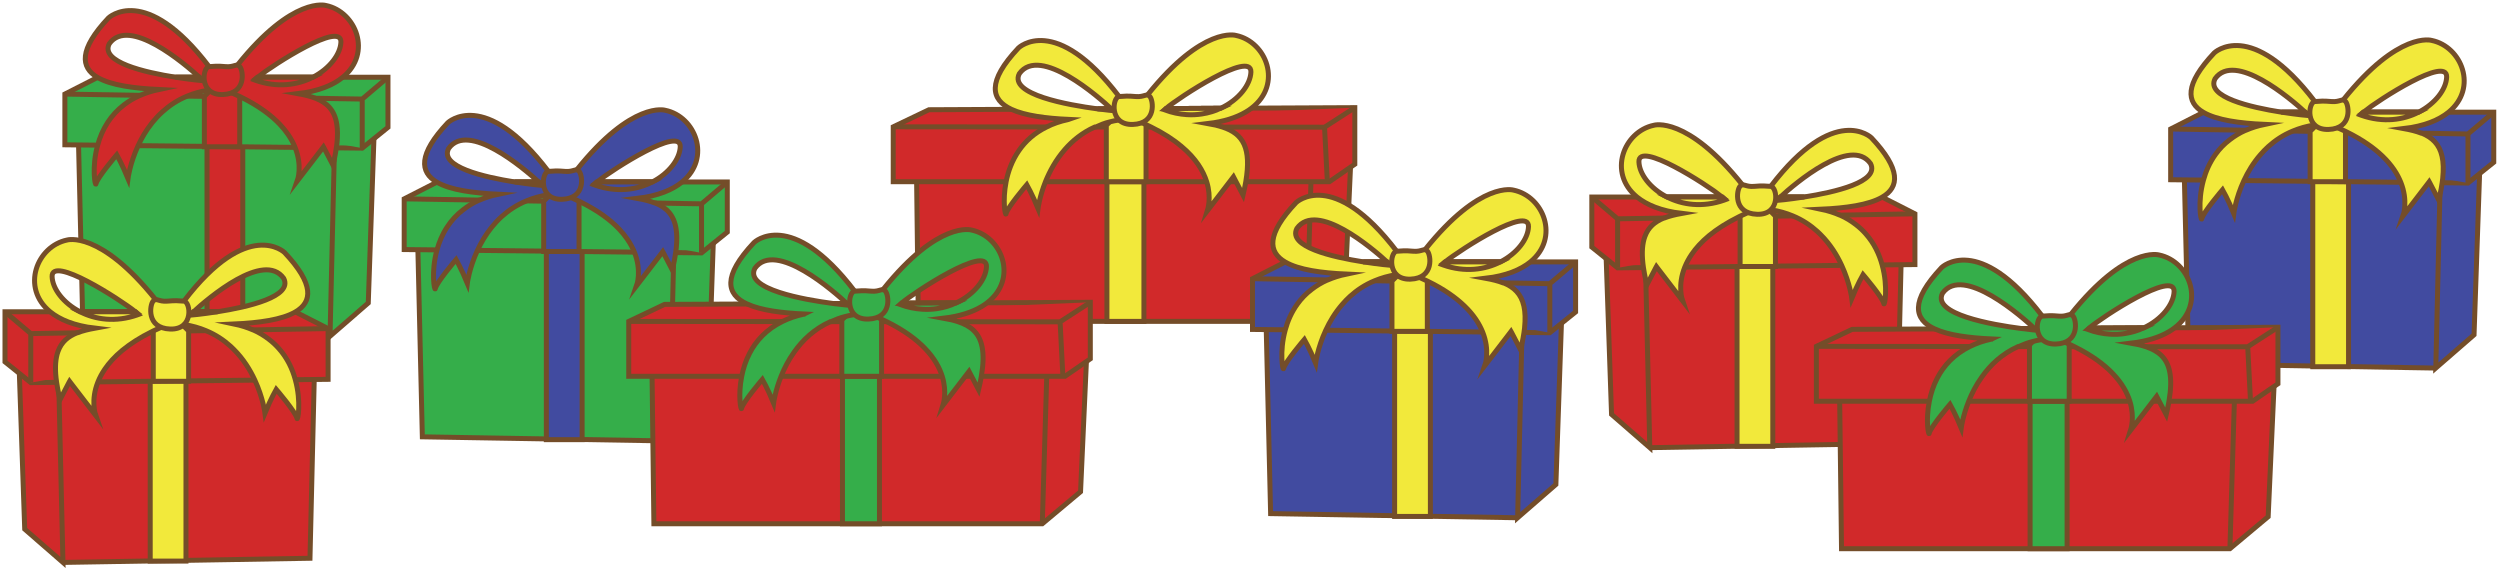 <svg width="501" height="114" viewBox="0 0 501 114" fill="none" xmlns="http://www.w3.org/2000/svg">
<path d="M330.619 89.71L329.619 47.376L321.631 44.696L322.953 83.042L330.619 89.71L380.119 88.876L381.121 46.747L329.619 47.376" fill="#D1292A"/>
<path d="M330.619 89.71L329.619 47.376L321.631 44.696L322.953 83.042L330.619 89.71ZM330.619 89.71L380.119 88.876L381.121 46.747L329.619 47.376" stroke="#744D29" stroke-miterlimit="10"/>
<path d="M348.102 47.063H355.27V89.442H348.102V47.063Z" fill="#F2E93B" stroke="#744D29" stroke-miterlimit="10"/>
<path d="M319 39.48V49.52L321.88 51.831L324.17 53.681L329.34 53.62H329.77L331.85 53.59H332.06L337.63 53.531L348.1 53.41H348.72L355.27 53.34L355.8 53.331L369.07 53.181L377.18 53.09L380.97 53.05L383.75 53.02V42.85L377.19 39.511L377.13 39.48H319Z" fill="#D1292A" stroke="#744D29" stroke-miterlimit="10"/>
<path d="M324.166 53.684V43.851L319 39.476L324.166 43.851L383.75 42.851" fill="#D1292A"/>
<path d="M324.166 53.684V43.851L319 39.476L324.166 43.851L383.75 42.851" stroke="#744D29" stroke-miterlimit="10"/>
<path d="M355.801 53.407H348.715V43.27L345.049 39.605H352.086L355.801 43.319V53.407Z" fill="#F2E93B" stroke="#744D29" stroke-miterlimit="10"/>
<path d="M375.02 27.601C381 33.951 380.64 37.511 377.19 39.511C374.49 41.091 369.88 41.701 364.94 41.931C366.321 42.221 367.56 42.621 368.67 43.101H368.71C369.939 43.641 370.97 44.281 371.9 45.001C372.65 45.571 373.31 46.191 373.88 46.841C375.61 48.781 376.62 51.001 377.18 53.091C378.42 57.57 377.65 61.481 377.52 60.852C377.27 59.602 373.35 55.021 373.35 55.021C373.35 55.021 372.27 56.932 371.1 59.771C371.1 59.771 370.72 56.75 369.071 53.181C368.121 51.121 366.751 48.891 364.781 46.951C364.6 46.761 364.411 46.581 364.211 46.401C362.841 45.161 361.211 44.061 359.261 43.261C357.951 42.711 356.501 42.291 354.891 42.041H354.881L354.86 39.481L354.85 37.351C367.69 20.521 375.02 27.601 375.02 27.601ZM374.85 32.771C370.9 27.241 359.77 36.751 356.77 39.481H361.53C367.74 38.511 376.74 36.441 374.85 32.771Z" fill="#F2E93B" stroke="#744D29" stroke-miterlimit="10"/>
<path d="M331.44 25.101C331.44 25.101 338.02 23.09 349.19 37.05V37.06L349.581 39.48L349.601 39.611L350.072 42.49L350.101 42.681C349.622 42.891 349.162 43.1 348.721 43.321L348.481 43.441C346.011 44.66 344.051 45.941 342.492 47.221C340.962 48.49 339.832 49.761 339.002 50.98C338.401 51.861 337.962 52.721 337.632 53.531C336.152 57.219 337.111 60.059 337.182 60.261L332.062 53.59L331.942 53.429C331.942 53.429 331.942 53.429 331.852 53.59C331.703 53.88 331.262 54.719 330.022 57.1C329.953 56.809 329.892 56.531 329.833 56.249C329.623 55.3 329.463 54.429 329.343 53.62C329.303 53.319 329.273 53.029 329.233 52.76C328.994 50.499 329.143 48.77 329.624 47.429C329.624 47.41 329.634 47.4 329.644 47.38C330.325 45.52 331.644 44.419 333.455 43.69H333.52C334.541 43.289 335.71 43.01 337.02 42.77C332.9 42.279 329.991 41.059 328.05 39.48C322.12 34.63 325.41 26.36 331.44 25.101ZM345.15 39.48C341.86 36.87 328.281 28.151 328.44 32.431C328.52 34.861 330.69 37.761 334.06 39.48H345.15Z" fill="#F2E93B" stroke="#744D29" stroke-miterlimit="10"/>
<path d="M334.06 39.48C337.11 41.041 341.14 41.651 345.54 40.1C345.62 40.081 345.689 40.05 345.769 40.02C345.679 39.92 345.519 39.781 345.309 39.611C345.259 39.571 345.209 39.531 345.149 39.48H334.06Z" fill="#F2E93B" stroke="#744D29" stroke-miterlimit="10"/>
<path d="M356.02 40.181C356.02 40.181 358.43 39.971 361.531 39.48H356.77C356.29 39.92 356.02 40.181 356.02 40.181Z" fill="#F2E93B" stroke="#744D29" stroke-miterlimit="10"/>
<path d="M354.853 37.349C353.685 37.274 353.267 37.194 351.521 37.349C349.775 37.504 349.353 36.599 348.687 37.349C348.021 38.099 347.281 42.777 352.107 42.941C356.935 43.106 356.193 37.435 354.853 37.349Z" fill="#F2E93B" stroke="#744D29" stroke-miterlimit="10"/>
<path d="M66.135 67.38L67.135 25.048L75.124 22.368L73.801 60.714L66.135 67.38L16.635 66.548L15.633 24.419L67.135 25.048" fill="#35AE4A"/>
<path d="M66.135 67.38L67.135 25.048L75.124 22.368L73.801 60.714L66.135 67.38ZM66.135 67.38L16.635 66.548L15.633 24.419L67.135 25.048" stroke="#744D29" stroke-miterlimit="10"/>
<path d="M48.653 24.735H41.485V67.113H48.653V24.735Z" fill="#D1292A" stroke="#744D29" stroke-miterlimit="10"/>
<path d="M77.75 15.478V25.518L74.93 27.799L72.59 29.689L67.4 29.629H67.03L64.91 29.599H64.7L59.13 29.538L48.65 29.419L48.04 29.409H47.69L41.48 29.339L40.95 29.329L27.68 29.189L19.57 29.089L15.74 29.049L13 29.018V18.849L19.55 15.518L19.63 15.478H77.75Z" fill="#35AE4A" stroke="#744D29" stroke-miterlimit="10"/>
<path d="M72.587 29.687V19.853L77.753 15.478L72.587 19.853L13.003 18.853" fill="#35AE4A"/>
<path d="M72.587 29.687V19.853L77.753 15.478L72.587 19.853L13.003 18.853" stroke="#744D29" stroke-miterlimit="10"/>
<path d="M40.953 29.41H48.039V19.274L51.705 15.609H44.668L40.953 19.323V29.41Z" fill="#D1292A" stroke="#744D29" stroke-miterlimit="10"/>
<path d="M21.73 3.599C15.77 9.939 16.12 13.509 19.55 15.519C22.249 17.099 26.869 17.699 31.82 17.939C30.45 18.229 29.22 18.629 28.12 19.099H28.11C26.86 19.639 25.79 20.289 24.85 21.009C23.49 22.049 22.43 23.239 21.61 24.489C20.631 25.989 19.98 27.569 19.57 29.089C18.33 33.569 19.1 37.478 19.23 36.849C19.48 35.599 23.4 31.018 23.4 31.018C23.4 31.018 24.48 32.938 25.65 35.768C25.65 35.768 26.03 32.747 27.68 29.188C28.369 27.688 29.289 26.098 30.49 24.598C31.1 23.838 31.78 23.098 32.551 22.408C33.931 21.158 35.571 20.058 37.53 19.258C38.841 18.708 40.28 18.298 41.881 18.048L41.891 15.478L41.901 13.348C29.07 -3.482 21.73 3.599 21.73 3.599ZM21.9 8.768C25.84 3.238 36.96 12.738 39.97 15.478H35.18C28.97 14.498 20.02 12.429 21.9 8.768Z" fill="#D1292A" stroke="#744D29" stroke-miterlimit="10"/>
<path d="M65.32 1.099C65.32 1.099 58.74 -0.901 47.57 13.059L47.171 15.479L47.15 15.609L46.68 18.489L46.65 18.689C47.13 18.899 47.59 19.119 48.04 19.339C48.11 19.369 48.181 19.399 48.25 19.439C51.811 21.189 54.32 23.059 56.07 24.909C56.74 25.609 57.3 26.309 57.76 26.989C58.36 27.869 58.81 28.729 59.13 29.539C60.609 33.228 59.65 36.059 59.579 36.26L64.699 29.599L64.819 29.439C64.819 29.439 64.819 29.439 64.909 29.599C65.059 29.889 65.489 30.729 66.729 33.099C66.819 32.718 66.899 32.349 66.979 31.989C67.159 31.149 67.299 30.359 67.399 29.629C67.449 29.339 67.479 29.049 67.519 28.769C67.679 27.269 67.669 25.999 67.498 24.929C67.068 22.099 65.568 20.599 63.228 19.689C62.207 19.289 61.038 19.009 59.728 18.769C63.848 18.279 66.768 17.059 68.698 15.479C74.63 10.629 71.35 2.359 65.32 1.099ZM51.6 15.478C54.89 12.888 68.47 4.148 68.32 8.438C68.23 10.858 66.07 13.748 62.7 15.478H51.6Z" fill="#D1292A" stroke="#744D29" stroke-miterlimit="10"/>
<path d="M62.7 15.478C59.65 17.038 55.61 17.648 51.21 16.098C51.131 16.078 51.061 16.048 50.981 16.018C51.071 15.918 51.231 15.778 51.441 15.608C51.491 15.568 51.541 15.528 51.601 15.478H62.7Z" fill="#D1292A" stroke="#744D29" stroke-miterlimit="10"/>
<path d="M40.73 16.189C40.73 16.189 38.3 15.969 35.18 15.479H39.97C40.46 15.919 40.73 16.189 40.73 16.189Z" fill="#D1292A" stroke="#744D29" stroke-miterlimit="10"/>
<path d="M41.9 13.353C43.068 13.278 43.486 13.198 45.232 13.353C46.978 13.508 47.4 12.603 48.066 13.353C48.732 14.103 49.472 18.781 44.646 18.945C39.818 19.109 40.56 13.438 41.9 13.353Z" fill="#D1292A" stroke="#744D29" stroke-miterlimit="10"/>
<path d="M134.137 88.375L135.137 46.042L143.125 43.362L141.803 81.707L134.137 88.375L84.637 87.541L83.635 45.413L135.137 46.042" fill="#35AE4A"/>
<path d="M134.137 88.375L135.137 46.042L143.125 43.362L141.803 81.707L134.137 88.375ZM134.137 88.375L84.637 87.541L83.635 45.413L135.137 46.042" stroke="#744D29" stroke-miterlimit="10"/>
<path d="M116.654 45.73H109.486V88.108H116.654V45.73Z" fill="#414BA0" stroke="#744D29" stroke-miterlimit="10"/>
<path d="M145.75 36.469V46.51L142.94 48.78L140.59 50.679L135.4 50.619H135.03L132.91 50.59H132.7L127.13 50.53L116.65 50.409L116.04 50.4H115.69L109.49 50.33L108.95 50.32L95.68 50.179L87.57 50.08L83.74 50.04L81 50.01V39.85L87.55 36.51L87.63 36.469H145.75Z" fill="#35AE4A" stroke="#744D29" stroke-miterlimit="10"/>
<path d="M140.589 50.681V40.848L145.755 36.473L140.589 40.848L81.005 39.848" fill="#35AE4A"/>
<path d="M140.589 50.681V40.848L145.755 36.473L140.589 40.848L81.005 39.848" stroke="#744D29" stroke-miterlimit="10"/>
<path d="M108.954 50.405H116.04V40.268L119.706 36.603H112.669L108.954 40.317V50.405Z" fill="#414BA0" stroke="#744D29" stroke-miterlimit="10"/>
<path d="M89.73 24.6C83.77 30.94 84.121 34.5 87.55 36.51C90.25 38.09 94.87 38.69 99.821 38.93C98.44 39.22 97.201 39.62 96.091 40.1H96.041C94.811 40.64 93.791 41.28 92.861 42H92.85C91.491 43.04 90.44 44.22 89.621 45.48C88.631 46.97 87.991 48.56 87.571 50.08C86.331 54.56 87.1 58.48 87.23 57.85C87.48 56.6 91.401 52.01 91.401 52.01C91.401 52.01 92.48 53.93 93.651 56.76C93.651 56.76 94.031 53.739 95.68 50.179C96.37 48.679 97.29 47.089 98.491 45.589C99.1 44.829 99.781 44.089 100.541 43.399C101.911 42.159 103.551 41.059 105.501 40.259C106.811 39.699 108.271 39.289 109.881 39.039L109.891 36.469L109.902 34.349C97.07 17.51 89.73 24.6 89.73 24.6ZM89.9 29.76C93.839 24.24 104.96 33.73 107.969 36.47H103.179C96.97 35.49 88.02 33.42 89.9 29.76Z" fill="#414BA0" stroke="#744D29" stroke-miterlimit="10"/>
<path d="M133.32 22.101C133.32 22.101 126.74 20.09 115.57 34.05V34.06L115.17 36.471L115.15 36.6L114.679 39.49L114.65 39.681C115.129 39.891 115.589 40.111 116.04 40.331C116.12 40.361 116.189 40.401 116.269 40.441C119.82 42.191 122.32 44.06 124.07 45.901C124.74 46.611 125.29 47.3 125.759 47.98V47.99C126.36 48.87 126.799 49.721 127.129 50.531C128.609 54.219 127.65 57.05 127.579 57.252L132.699 50.59L132.819 50.431C132.819 50.431 132.819 50.431 132.909 50.59C133.058 50.88 133.489 51.721 134.728 54.1C134.819 53.74 134.899 53.37 134.968 53.031C134.978 53.02 134.978 53.02 134.978 53.011C134.978 53.001 134.978 53.001 134.978 52.99C135.159 52.141 135.298 51.361 135.399 50.62C135.449 50.331 135.478 50.041 135.518 49.761C135.678 48.261 135.668 46.99 135.498 45.92C135.078 43.1 133.578 41.611 131.358 40.7L131.347 40.691H131.257C130.237 40.291 129.047 40.001 127.727 39.761C131.847 39.27 134.767 38.05 136.698 36.471C142.63 31.619 139.35 23.351 133.32 22.101ZM119.6 36.469C122.89 33.88 136.48 25.14 136.321 29.43C136.23 31.86 134.081 34.739 130.72 36.469H119.6Z" fill="#414BA0" stroke="#744D29" stroke-miterlimit="10"/>
<path d="M130.72 36.469C127.67 38.039 123.62 38.649 119.22 37.089C119.14 37.069 119.06 37.039 118.98 37.009C119.071 36.909 119.23 36.769 119.44 36.599C119.491 36.559 119.541 36.519 119.6 36.469H130.72Z" fill="#414BA0" stroke="#744D29" stroke-miterlimit="10"/>
<path d="M108.73 37.179C108.73 37.179 106.3 36.959 103.18 36.469H107.97C108.46 36.909 108.73 37.179 108.73 37.179Z" fill="#414BA0" stroke="#744D29" stroke-miterlimit="10"/>
<path d="M109.901 34.347C111.069 34.272 111.487 34.192 113.233 34.347C114.979 34.502 115.401 33.597 116.067 34.347C116.733 35.097 117.473 39.775 112.647 39.939C107.819 40.104 108.562 34.433 109.901 34.347Z" fill="#414BA0" stroke="#744D29" stroke-miterlimit="10"/>
<path d="M183.621 30.738L184.038 64.405H261.871L269.538 57.988L270.871 28.405L183.621 30.738Z" fill="#D1292A" stroke="#744D29" stroke-miterlimit="10"/>
<path d="M261.871 64.405L262.954 28.617" stroke="#744D29" stroke-miterlimit="10"/>
<path d="M229.242 29.716H221.828V64.404H229.242V29.716Z" fill="#F2E93B" stroke="#744D29" stroke-miterlimit="10"/>
<path d="M271.504 21.571V32.911L270.644 33.5L266.414 36.411H179.004V25.411L186.164 21.991L202.694 21.911L219.954 21.821H219.984L222.704 21.81H223.284L224.264 21.8H225.024L229.494 21.781L230.894 21.771L232.794 21.761H233.634L244.624 21.701L250.814 21.671L271.504 21.571Z" fill="#D1292A" stroke="#744D29" stroke-miterlimit="10"/>
<path d="M179 25.409L265.438 25.491L266 36.408L265.438 25.491L271.5 21.575" fill="#D1292A"/>
<path d="M179 25.409L265.438 25.491L266 36.408L265.438 25.491L271.5 21.575" stroke="#744D29" stroke-miterlimit="10"/>
<path d="M225.022 21.803L221.701 25.123V36.408H229.666V24.866L232.791 21.764L225.022 21.803Z" fill="#F2E93B" stroke="#744D29" stroke-miterlimit="10"/>
<path d="M204.104 9.601C197.714 16.39 198.564 19.991 202.694 21.911C205.454 23.191 209.674 23.721 214.184 23.932C214.155 23.942 214.115 23.942 214.084 23.952C214.074 23.952 214.074 23.952 214.064 23.952C214.053 23.952 214.053 23.952 214.043 23.962C212.423 24.312 210.983 24.812 209.753 25.442C207.243 26.672 205.443 28.352 204.183 30.192C202.783 32.212 202.013 34.412 201.623 36.412C200.853 40.302 201.493 43.412 201.603 42.852C201.853 41.602 205.773 37.012 205.773 37.012C205.773 37.012 206.853 38.932 208.023 41.762C208.023 41.762 208.323 39.411 209.513 36.411C210.333 34.381 211.573 32.041 213.413 29.941C214.953 28.171 216.913 26.571 219.413 25.451H219.593C220.513 25.031 221.333 24.681 222.404 24.422C222.994 24.262 223.614 24.141 224.254 24.041V23.531L224.264 22.56V21.8L224.275 19.351C211.434 2.511 204.104 9.601 204.104 9.601ZM204.274 14.761C208.394 8.99 220.364 19.63 222.704 21.81L219.984 21.821H219.954C214.064 21.04 202.124 18.931 204.274 14.761Z" fill="#F2E93B" stroke="#744D29" stroke-miterlimit="10"/>
<path d="M247.684 7.1C247.684 7.1 241.115 5.09 229.945 19.049V19.059L229.495 21.78L229.245 23.32L229.055 24.491L229.026 24.68C229.246 24.78 229.456 24.869 229.666 24.97C230.016 25.13 230.346 25.29 230.676 25.459C233.176 26.7 235.166 27.98 236.726 29.32H236.747C239.697 31.79 241.146 34.279 241.817 36.41C242.827 39.66 242.006 42.059 241.947 42.249L246.436 36.41L247.186 35.431C247.186 35.431 247.186 35.431 247.697 36.41C247.976 36.95 248.417 37.789 249.107 39.099C249.336 38.139 249.516 37.239 249.657 36.41C250.226 33.029 250.087 30.671 249.337 28.979C248.537 27.169 247.047 26.139 245.007 25.468C244.137 25.18 243.167 24.948 242.108 24.759C245.294 24.38 247.754 23.559 249.604 22.48C250.043 22.23 250.444 21.959 250.814 21.671C257.094 16.851 253.804 8.37 247.684 7.1ZM233.634 21.761C236.184 19.579 250.844 9.969 250.684 14.431C250.594 16.97 248.254 20.011 244.624 21.701L233.634 21.761Z" fill="#F2E93B" stroke="#744D29" stroke-miterlimit="10"/>
<path d="M244.624 21.701C243.474 22.241 242.194 22.64 240.824 22.842C239.864 22.991 238.854 23.041 237.803 22.971C236.383 22.881 234.893 22.581 233.354 22.012C233.414 21.942 233.513 21.862 233.633 21.762L244.624 21.701Z" fill="#F2E93B" stroke="#744D29" stroke-miterlimit="10"/>
<path d="M223.104 22.181C223.104 22.181 221.854 22.071 219.984 21.821L222.704 21.81C222.964 22.04 223.104 22.181 223.104 22.181Z" fill="#F2E93B" stroke="#744D29" stroke-miterlimit="10"/>
<path d="M224.272 19.347C225.44 19.272 225.858 19.192 227.604 19.347C229.35 19.502 229.772 18.597 230.438 19.347C231.104 20.097 231.844 24.775 227.018 24.939C222.19 25.103 222.933 19.432 224.272 19.347Z" fill="#F2E93B" stroke="#744D29" stroke-miterlimit="10"/>
<path d="M304.132 103.759L305.132 61.427L313.12 58.747L311.798 97.093L304.132 103.759L254.632 102.927L253.63 60.798L305.132 61.427" fill="#414BA0"/>
<path d="M304.132 103.759L305.132 61.427L313.12 58.747L311.798 97.093L304.132 103.759ZM304.132 103.759L254.632 102.927L253.63 60.798L305.132 61.427" stroke="#744D29" stroke-miterlimit="10"/>
<path d="M286.649 61.114H279.481V103.492H286.649V61.114Z" fill="#F2E93B" stroke="#744D29" stroke-miterlimit="10"/>
<path d="M315.75 52.48V62.52L312.91 64.799L310.58 66.68L305.41 66.621H305.01L302.9 66.59H302.69L297.12 66.531L286.65 66.41H286.03L279.48 66.34L278.95 66.331L265.68 66.18L257.57 66.09L253.75 66.049L251 66.02V55.85L257.56 52.511L257.62 52.48H315.75Z" fill="#414BA0" stroke="#744D29" stroke-miterlimit="10"/>
<path d="M310.584 66.684V56.851L315.75 52.476L310.584 56.851L251 55.851" fill="#414BA0"/>
<path d="M310.584 66.684V56.851L315.75 52.476L310.584 56.851L251 55.851" stroke="#744D29" stroke-miterlimit="10"/>
<path d="M278.949 66.406H286.035V56.27L289.701 52.605H282.664L278.949 56.319V66.406Z" fill="#F2E93B" stroke="#744D29" stroke-miterlimit="10"/>
<path d="M259.73 40.601C253.75 46.951 254.11 50.511 257.56 52.511C260.259 54.091 264.87 54.701 269.81 54.931C268.429 55.221 267.19 55.621 266.08 56.101H266.04C264.811 56.641 263.78 57.281 262.851 58.001C261.71 58.861 260.781 59.841 260.031 60.881C258.811 62.551 258.041 64.361 257.571 66.091C256.331 70.57 257.101 74.481 257.231 73.852C257.481 72.602 261.401 68.021 261.401 68.021C261.401 68.021 262.481 69.932 263.651 72.771C263.651 72.771 264.031 69.75 265.68 66.181C266.47 64.481 267.54 62.661 269 60.991C269.47 60.441 269.98 59.911 270.54 59.401C271.91 58.161 273.54 57.061 275.49 56.261C276.8 55.711 278.25 55.291 279.86 55.041H279.87L279.891 52.481L279.901 50.351C267.06 33.521 259.73 40.601 259.73 40.601ZM259.9 45.771C263.85 40.241 274.98 49.751 277.98 52.481H273.22C267.01 51.511 258.01 49.441 259.9 45.771Z" fill="#F2E93B" stroke="#744D29" stroke-miterlimit="10"/>
<path d="M303.31 38.1C303.31 38.1 296.73 36.09 285.56 50.05V50.06L285.169 52.48L285.149 52.611L284.678 55.49L284.649 55.681C285.128 55.891 285.588 56.1 286.029 56.321L286.269 56.441C289.418 57.99 291.748 59.651 293.449 61.291C294.399 62.2 295.149 63.1 295.749 63.98C296.35 64.861 296.789 65.721 297.119 66.531C298.599 70.219 297.64 73.059 297.569 73.26L302.689 66.59L302.809 66.43C302.809 66.43 302.809 66.43 302.899 66.59C303.048 66.879 303.489 67.719 304.729 70.1C304.809 69.79 304.878 69.531 304.949 69.24C304.949 69.231 304.949 69.231 304.949 69.221C304.949 69.21 304.949 69.21 304.949 69.201C304.949 69.191 304.949 69.191 304.949 69.18V69.121C305.149 68.221 305.299 67.391 305.409 66.621C305.449 66.32 305.479 66.031 305.519 65.76C305.699 63.98 305.659 62.531 305.389 61.34C304.849 58.891 303.399 57.541 301.319 56.691H301.229C300.208 56.291 299.039 56.011 297.729 55.77C301.849 55.281 304.758 54.06 306.699 52.48C312.63 47.63 309.34 39.359 303.31 38.1ZM289.6 52.48C292.89 49.87 306.469 41.151 306.31 45.431C306.23 47.861 304.06 50.761 300.69 52.48H289.6Z" fill="#F2E93B" stroke="#744D29" stroke-miterlimit="10"/>
<path d="M300.69 52.48C297.64 54.041 293.61 54.651 289.21 53.1C289.13 53.081 289.061 53.05 288.981 53.02C289.071 52.92 289.231 52.781 289.441 52.611C289.491 52.571 289.541 52.531 289.601 52.48H300.69Z" fill="#F2E93B" stroke="#744D29" stroke-miterlimit="10"/>
<path d="M278.73 53.181C278.73 53.181 276.32 52.971 273.219 52.48H277.98C278.46 52.92 278.73 53.181 278.73 53.181Z" fill="#F2E93B" stroke="#744D29" stroke-miterlimit="10"/>
<path d="M279.897 50.349C281.065 50.274 281.483 50.194 283.229 50.349C284.975 50.504 285.397 49.599 286.063 50.349C286.729 51.099 287.469 55.777 282.643 55.941C277.815 56.106 278.557 50.435 279.897 50.349Z" fill="#F2E93B" stroke="#744D29" stroke-miterlimit="10"/>
<path d="M488.132 73.759L489.132 31.427L497.12 28.747L495.798 67.093L488.132 73.759L438.632 72.927L437.63 30.798L489.132 31.427" fill="#414BA0"/>
<path d="M488.132 73.759L489.132 31.427L497.12 28.747L495.798 67.093L488.132 73.759ZM488.132 73.759L438.632 72.927L437.63 30.798L489.132 31.427" stroke="#744D29" stroke-miterlimit="10"/>
<path d="M470.649 31.114H463.481V73.492H470.649V31.114Z" fill="#F2E93B" stroke="#744D29" stroke-miterlimit="10"/>
<path d="M499.75 22.48V32.52L496.91 34.8L494.58 36.681L489.41 36.62H489.01L486.9 36.59H486.69L481.12 36.531L470.65 36.41H470.03L463.48 36.34L462.95 36.331L449.68 36.181L441.57 36.09L437.75 36.05L435 36.02V25.851L441.56 22.511L441.62 22.48H499.75Z" fill="#414BA0" stroke="#744D29" stroke-miterlimit="10"/>
<path d="M494.584 36.684V26.851L499.75 22.476L494.584 26.851L435 25.851" fill="#414BA0"/>
<path d="M494.584 36.684V26.851L499.75 22.476L494.584 26.851L435 25.851" stroke="#744D29" stroke-miterlimit="10"/>
<path d="M462.949 36.407H470.035V26.27L473.701 22.605H466.664L462.949 26.32V36.407Z" fill="#F2E93B" stroke="#744D29" stroke-miterlimit="10"/>
<path d="M443.73 10.601C437.75 16.951 438.11 20.511 441.56 22.511C444.259 24.091 448.87 24.701 453.81 24.931C452.429 25.221 451.19 25.621 450.08 26.101H450.04C448.811 26.641 447.78 27.281 446.851 28.001C445.71 28.861 444.781 29.841 444.031 30.881C442.811 32.551 442.041 34.361 441.571 36.091C440.331 40.57 441.101 44.481 441.231 43.852C441.481 42.602 445.401 38.021 445.401 38.021C445.401 38.021 446.481 39.932 447.651 42.771C447.651 42.771 448.031 39.75 449.68 36.181C450.47 34.481 451.54 32.661 453 30.991C453.47 30.441 453.98 29.911 454.54 29.401C455.91 28.161 457.54 27.061 459.49 26.261C460.8 25.711 462.25 25.291 463.86 25.041H463.87L463.891 22.481L463.901 20.351C451.06 3.521 443.73 10.601 443.73 10.601ZM443.9 15.771C447.85 10.241 458.98 19.751 461.98 22.481H457.22C451.01 21.511 442.01 19.441 443.9 15.771Z" fill="#F2E93B" stroke="#744D29" stroke-miterlimit="10"/>
<path d="M487.31 8.1C487.31 8.1 480.73 6.09 469.56 20.05V20.061L469.169 22.48L469.149 22.61L468.678 25.491L468.649 25.68C469.128 25.89 469.588 26.101 470.029 26.32L470.269 26.441C473.418 27.991 475.748 29.651 477.449 31.291C478.399 32.2 479.149 33.1 479.749 33.98C480.35 34.861 480.789 35.721 481.119 36.531C482.599 40.219 481.64 43.059 481.569 43.261L486.689 36.59L486.809 36.429C486.809 36.429 486.809 36.429 486.899 36.59C487.048 36.88 487.489 37.719 488.729 40.1C488.809 39.789 488.878 39.531 488.949 39.24C488.949 39.23 488.949 39.23 488.949 39.221C488.949 39.211 488.949 39.211 488.949 39.2C488.949 39.191 488.949 39.191 488.949 39.181V39.12C489.149 38.221 489.299 37.391 489.409 36.62C489.449 36.321 489.479 36.031 489.519 35.761C489.699 33.98 489.659 32.531 489.389 31.34C488.849 28.89 487.399 27.541 485.319 26.691H485.229C484.208 26.291 483.039 26.011 481.729 25.77C485.849 25.28 488.758 24.061 490.699 22.48C496.63 17.63 493.34 9.359 487.31 8.1ZM473.6 22.48C476.89 19.87 490.469 11.15 490.31 15.431C490.23 17.86 488.06 20.761 484.69 22.48H473.6Z" fill="#F2E93B" stroke="#744D29" stroke-miterlimit="10"/>
<path d="M484.69 22.48C481.64 24.041 477.61 24.651 473.21 23.101C473.13 23.081 473.061 23.05 472.981 23.02C473.071 22.921 473.231 22.78 473.441 22.61C473.491 22.57 473.541 22.53 473.601 22.48H484.69Z" fill="#F2E93B" stroke="#744D29" stroke-miterlimit="10"/>
<path d="M462.73 23.18C462.73 23.18 460.32 22.971 457.219 22.48H461.98C462.46 22.921 462.73 23.18 462.73 23.18Z" fill="#F2E93B" stroke="#744D29" stroke-miterlimit="10"/>
<path d="M463.897 20.349C465.065 20.274 465.483 20.194 467.229 20.349C468.975 20.504 469.397 19.599 470.063 20.349C470.729 21.099 471.469 25.777 466.643 25.941C461.815 26.106 462.557 20.435 463.897 20.349Z" fill="#F2E93B" stroke="#744D29" stroke-miterlimit="10"/>
<path d="M12.619 112.71L11.619 70.376L3.631 67.696L4.953 106.042L12.619 112.71L62.119 111.876L63.121 69.747L11.619 70.376" fill="#D1292A"/>
<path d="M12.619 112.71L11.619 70.376L3.631 67.696L4.953 106.042L12.619 112.71ZM12.619 112.71L62.119 111.876L63.121 69.747L11.619 70.376" stroke="#744D29" stroke-miterlimit="10"/>
<path d="M30.102 70.064H37.27V112.442H30.102V70.064Z" fill="#F2E93B" stroke="#744D29" stroke-miterlimit="10"/>
<path d="M1 62.48V72.52L3.88 74.831L6.17 76.68L11.34 76.621H11.77L13.85 76.59H14.06L19.63 76.531L30.1 76.41H30.72L37.27 76.34L37.8 76.331L51.07 76.18L59.18 76.09L62.97 76.049L65.75 76.02V65.85L59.19 62.511L59.13 62.48H1Z" fill="#D1292A" stroke="#744D29" stroke-miterlimit="10"/>
<path d="M6.166 76.684V66.851L1 62.476L6.166 66.851L65.75 65.851" fill="#D1292A"/>
<path d="M6.166 76.684V66.851L1 62.476L6.166 66.851L65.75 65.851" stroke="#744D29" stroke-miterlimit="10"/>
<path d="M37.801 76.406H30.715V66.27L27.049 62.605H34.086L37.801 66.32V76.406Z" fill="#F2E93B" stroke="#744D29" stroke-miterlimit="10"/>
<path d="M57.02 50.601C63 56.951 62.64 60.511 59.19 62.511C56.49 64.091 51.88 64.701 46.94 64.931C48.321 65.221 49.56 65.621 50.67 66.101H50.71C51.939 66.641 52.97 67.281 53.9 68.001C54.65 68.571 55.31 69.191 55.88 69.841C57.61 71.781 58.62 74.001 59.18 76.091C60.42 80.57 59.65 84.481 59.52 83.852C59.27 82.602 55.35 78.021 55.35 78.021C55.35 78.021 54.27 79.932 53.1 82.771C53.1 82.771 52.72 79.75 51.071 76.181C50.121 74.121 48.751 71.891 46.781 69.951C46.6 69.761 46.411 69.581 46.211 69.401C44.841 68.161 43.211 67.061 41.261 66.261C39.951 65.711 38.501 65.291 36.891 65.041H36.881L36.86 62.481L36.85 60.351C49.69 43.521 57.02 50.601 57.02 50.601ZM56.85 55.771C52.9 50.241 41.77 59.751 38.77 62.481H43.53C49.74 61.511 58.74 59.441 56.85 55.771Z" fill="#F2E93B" stroke="#744D29" stroke-miterlimit="10"/>
<path d="M13.44 48.1C13.44 48.1 20.02 46.09 31.19 60.05V60.06L31.581 62.48L31.601 62.611L32.072 65.49L32.101 65.68C31.622 65.891 31.162 66.1 30.721 66.32L30.481 66.441C28.011 67.66 26.051 68.941 24.492 70.221C22.962 71.49 21.832 72.76 21.002 73.981C20.401 74.861 19.962 75.721 19.632 76.531C18.152 80.219 19.111 83.059 19.182 83.26L14.062 76.59L13.942 76.43C13.942 76.43 13.942 76.43 13.852 76.59C13.703 76.879 13.262 77.719 12.022 80.1C11.953 79.809 11.892 79.531 11.833 79.249C11.623 78.299 11.463 77.43 11.343 76.62C11.303 76.32 11.273 76.029 11.233 75.76C10.994 73.499 11.143 71.769 11.624 70.43C11.624 70.409 11.634 70.4 11.644 70.379C12.325 68.519 13.644 67.419 15.455 66.689H15.52C16.541 66.29 17.71 66.01 19.02 65.769C14.9 65.279 11.991 64.059 10.05 62.48C4.12 57.63 7.41 49.359 13.44 48.1ZM27.15 62.48C23.86 59.87 10.281 51.151 10.44 55.431C10.52 57.861 12.69 60.761 16.06 62.48H27.15Z" fill="#F2E93B" stroke="#744D29" stroke-miterlimit="10"/>
<path d="M16.06 62.48C19.11 64.04 23.14 64.65 27.54 63.1C27.62 63.081 27.689 63.05 27.769 63.02C27.679 62.92 27.519 62.781 27.309 62.611C27.259 62.571 27.209 62.531 27.149 62.48H16.06Z" fill="#F2E93B" stroke="#744D29" stroke-miterlimit="10"/>
<path d="M38.02 63.181C38.02 63.181 40.43 62.971 43.531 62.48H38.77C38.29 62.92 38.02 63.181 38.02 63.181Z" fill="#F2E93B" stroke="#744D29" stroke-miterlimit="10"/>
<path d="M36.853 60.349C35.685 60.274 35.267 60.194 33.521 60.349C31.775 60.504 31.353 59.599 30.687 60.349C30.021 61.099 29.281 65.777 34.107 65.941C38.935 66.106 38.193 60.435 36.853 60.349Z" fill="#F2E93B" stroke="#744D29" stroke-miterlimit="10"/>
<path d="M368.623 76.294L369.04 109.961H446.873L454.54 103.544L455.873 73.961L368.623 76.294Z" fill="#D1292A" stroke="#744D29" stroke-miterlimit="10"/>
<path d="M446.873 109.961L447.956 74.173" stroke="#744D29" stroke-miterlimit="10"/>
<path d="M414.244 75.273H406.83V109.961H414.244V75.273Z" fill="#35AE4A" stroke="#744D29" stroke-miterlimit="10"/>
<path d="M456.499 65.581V76.911L455.709 77.451L451.419 80.411H364V69.411L371.17 66.001L387.72 65.921C387.72 65.921 387.72 65.921 387.73 65.921L405.04 65.831H405.07L407.72 65.821H408.28L409.26 65.81H410.03L414.5 65.79L415.9 65.78L417.79 65.77H418.641L429.601 65.709L435.821 65.68L456.499 65.581Z" fill="#D1292A" stroke="#744D29" stroke-miterlimit="10"/>
<path d="M364.002 69.412L450.441 69.494L451.002 80.411L450.441 69.494L456.502 65.578" fill="#D1292A"/>
<path d="M364.002 69.412L450.441 69.494L451.002 80.411L450.441 69.494L456.502 65.578" stroke="#744D29" stroke-miterlimit="10"/>
<path d="M410.025 65.806L406.703 69.126V80.411H414.668V68.869L417.793 65.767L410.025 65.806Z" fill="#35AE4A" stroke="#744D29" stroke-miterlimit="10"/>
<path d="M389.11 53.601C382.71 60.4 383.57 64.011 387.72 65.92C387.72 65.92 387.72 65.92 387.73 65.92C390.49 67.2 394.7 67.72 399.19 67.931C399.169 67.941 399.16 67.941 399.15 67.951C399.14 67.961 399.14 67.961 399.14 67.961H399.07C397.44 68.311 396.01 68.821 394.76 69.441C391.539 71.021 389.5 73.331 388.23 75.771C387.42 77.321 386.93 78.92 386.64 80.411C385.86 84.301 386.5 87.411 386.61 86.851C386.86 85.601 390.78 81.021 390.78 81.021C390.78 81.021 391.86 82.931 393.03 85.771C393.03 85.771 393.33 83.411 394.53 80.411C395.14 78.871 395.99 77.171 397.17 75.531C398.84 73.161 401.181 70.911 404.42 69.451H404.54C405.46 69.041 406.34 68.681 407.41 68.421C408 68.262 408.61 68.141 409.24 68.041H409.25V67.541L409.261 66.581V65.81L409.281 63.351C396.44 46.521 389.11 53.601 389.11 53.601ZM389.279 58.771C393.409 52.98 405.399 63.661 407.719 65.821L405.069 65.831H405.039C399.169 65.071 387.119 62.96 389.279 58.771Z" fill="#35AE4A" stroke="#744D29" stroke-miterlimit="10"/>
<path d="M432.69 51.1C432.69 51.1 426.11 49.09 414.94 63.05V63.059L414.5 65.79L414.25 67.329L414.061 68.49L414.031 68.68C414.251 68.779 414.461 68.868 414.671 68.969C415.022 69.129 415.352 69.288 415.682 69.459C419.171 71.18 421.642 73.019 423.371 74.829C425.262 76.788 426.291 78.719 426.821 80.409C427.831 83.668 427.011 86.069 426.951 86.26L431.441 80.409L432.191 79.43C432.191 79.43 432.191 79.43 432.701 80.409C432.981 80.948 433.421 81.788 434.111 83.099C434.34 82.138 434.521 81.239 434.661 80.409C435.081 77.948 435.111 76.028 434.811 74.519C434.261 71.718 432.55 70.308 429.981 69.468C429.121 69.178 428.161 68.957 427.111 68.769C430.3 68.388 432.771 67.569 434.621 66.489H434.642C434.642 66.489 434.652 66.489 434.652 66.478C435.082 66.228 435.452 65.957 435.822 65.678C442.1 60.861 438.81 52.38 432.69 51.1ZM418.64 65.77C421.18 63.581 435.85 53.98 435.69 58.431C435.6 60.969 433.24 64.02 429.6 65.71L418.64 65.77Z" fill="#35AE4A" stroke="#744D29" stroke-miterlimit="10"/>
<path d="M429.6 65.71C428.44 66.249 427.15 66.648 425.76 66.85C424.829 66.99 423.86 67.04 422.85 66.969C421.419 66.889 419.91 66.591 418.36 66.02C418.42 65.951 418.52 65.861 418.64 65.77L429.6 65.71Z" fill="#35AE4A" stroke="#744D29" stroke-miterlimit="10"/>
<path d="M408.11 66.18C408.11 66.18 406.89 66.07 405.07 65.829L407.72 65.819C407.97 66.049 408.11 66.18 408.11 66.18Z" fill="#35AE4A" stroke="#744D29" stroke-miterlimit="10"/>
<path d="M409.275 63.35C410.443 63.275 410.861 63.195 412.607 63.35C414.353 63.505 414.775 62.6 415.441 63.35C416.107 64.1 416.847 68.778 412.021 68.942C407.193 69.106 407.935 63.435 409.275 63.35Z" fill="#35AE4A" stroke="#744D29" stroke-miterlimit="10"/>
<path d="M130.623 71.294L131.04 104.961H208.873L216.54 98.544L217.873 68.961L130.623 71.294Z" fill="#D1292A" stroke="#744D29" stroke-miterlimit="10"/>
<path d="M208.873 104.961L209.956 69.173" stroke="#744D29" stroke-miterlimit="10"/>
<path d="M176.244 70.273H168.83V104.961H176.244V70.273Z" fill="#35AE4A" stroke="#744D29" stroke-miterlimit="10"/>
<path d="M218.499 60.581V71.911L217.709 72.451L213.419 75.411H126V64.411L133.17 61.001L149.72 60.921C149.72 60.921 149.72 60.921 149.73 60.921L167.04 60.831H167.07L169.72 60.821H170.28L171.26 60.81H172.03L176.5 60.79L177.9 60.78L179.79 60.77H180.641L191.601 60.709L197.821 60.68L218.499 60.581Z" fill="#D1292A" stroke="#744D29" stroke-miterlimit="10"/>
<path d="M126.002 64.412L212.441 64.494L213.002 75.411L212.441 64.494L218.502 60.578" fill="#D1292A"/>
<path d="M126.002 64.412L212.441 64.494L213.002 75.411L212.441 64.494L218.502 60.578" stroke="#744D29" stroke-miterlimit="10"/>
<path d="M172.025 60.806L168.703 64.126V75.411H176.668V63.869L179.793 60.767L172.025 60.806Z" fill="#35AE4A" stroke="#744D29" stroke-miterlimit="10"/>
<path d="M151.11 48.601C144.71 55.4 145.57 59.011 149.72 60.92C149.72 60.92 149.72 60.92 149.73 60.92C152.49 62.2 156.7 62.72 161.19 62.931C161.169 62.941 161.16 62.941 161.15 62.951C161.14 62.961 161.14 62.961 161.14 62.961H161.07C159.44 63.311 158.01 63.821 156.76 64.441C153.539 66.021 151.5 68.331 150.23 70.771C149.42 72.321 148.93 73.92 148.64 75.411C147.86 79.301 148.5 82.411 148.61 81.851C148.86 80.601 152.78 76.021 152.78 76.021C152.78 76.021 153.86 77.931 155.03 80.771C155.03 80.771 155.33 78.411 156.53 75.411C157.14 73.871 157.99 72.171 159.17 70.531C160.84 68.161 163.181 65.911 166.42 64.451H166.54C167.46 64.041 168.34 63.681 169.41 63.421C170 63.262 170.61 63.141 171.24 63.041H171.25V62.541L171.261 61.581V60.81L171.281 58.351C158.44 41.521 151.11 48.601 151.11 48.601ZM151.279 53.771C155.409 47.98 167.399 58.661 169.719 60.821L167.069 60.831H167.039C161.169 60.071 149.119 57.96 151.279 53.771Z" fill="#35AE4A" stroke="#744D29" stroke-miterlimit="10"/>
<path d="M194.69 46.1C194.69 46.1 188.11 44.09 176.94 58.05V58.059L176.5 60.789L176.25 62.33L176.061 63.489L176.031 63.679C176.251 63.779 176.461 63.868 176.671 63.968C177.022 64.129 177.352 64.288 177.682 64.459C181.171 66.18 183.642 68.019 185.371 69.829C187.262 71.788 188.291 73.719 188.821 75.409C189.831 78.668 189.011 81.069 188.951 81.26L193.441 75.409L194.191 74.43C194.191 74.43 194.191 74.43 194.701 75.409C194.981 75.948 195.421 76.788 196.111 78.099C196.34 77.138 196.521 76.239 196.661 75.409C197.081 72.948 197.111 71.028 196.811 69.519C196.261 66.718 194.55 65.308 191.981 64.468C191.121 64.178 190.161 63.958 189.111 63.769C192.3 63.388 194.771 62.569 196.621 61.489H196.642C196.642 61.489 196.652 61.489 196.652 61.477C197.082 61.227 197.452 60.958 197.822 60.678C204.1 55.861 200.81 47.38 194.69 46.1ZM180.64 60.77C183.18 58.581 197.85 48.98 197.69 53.431C197.6 55.969 195.24 59.02 191.6 60.709L180.64 60.77Z" fill="#35AE4A" stroke="#744D29" stroke-miterlimit="10"/>
<path d="M191.6 60.709C190.44 61.249 189.15 61.648 187.76 61.85C186.829 61.99 185.86 62.039 184.85 61.969C183.419 61.889 181.91 61.59 180.36 61.02C180.42 60.95 180.52 60.861 180.64 60.77L191.6 60.709Z" fill="#35AE4A" stroke="#744D29" stroke-miterlimit="10"/>
<path d="M170.11 61.18C170.11 61.18 168.89 61.07 167.07 60.829L169.72 60.819C169.97 61.049 170.11 61.18 170.11 61.18Z" fill="#35AE4A" stroke="#744D29" stroke-miterlimit="10"/>
<path d="M171.275 58.35C172.443 58.275 172.861 58.195 174.607 58.35C176.353 58.505 176.775 57.6 177.441 58.35C178.107 59.1 178.847 63.778 174.021 63.942C169.193 64.106 169.935 58.435 171.275 58.35Z" fill="#35AE4A" stroke="#744D29" stroke-miterlimit="10"/>
</svg>

